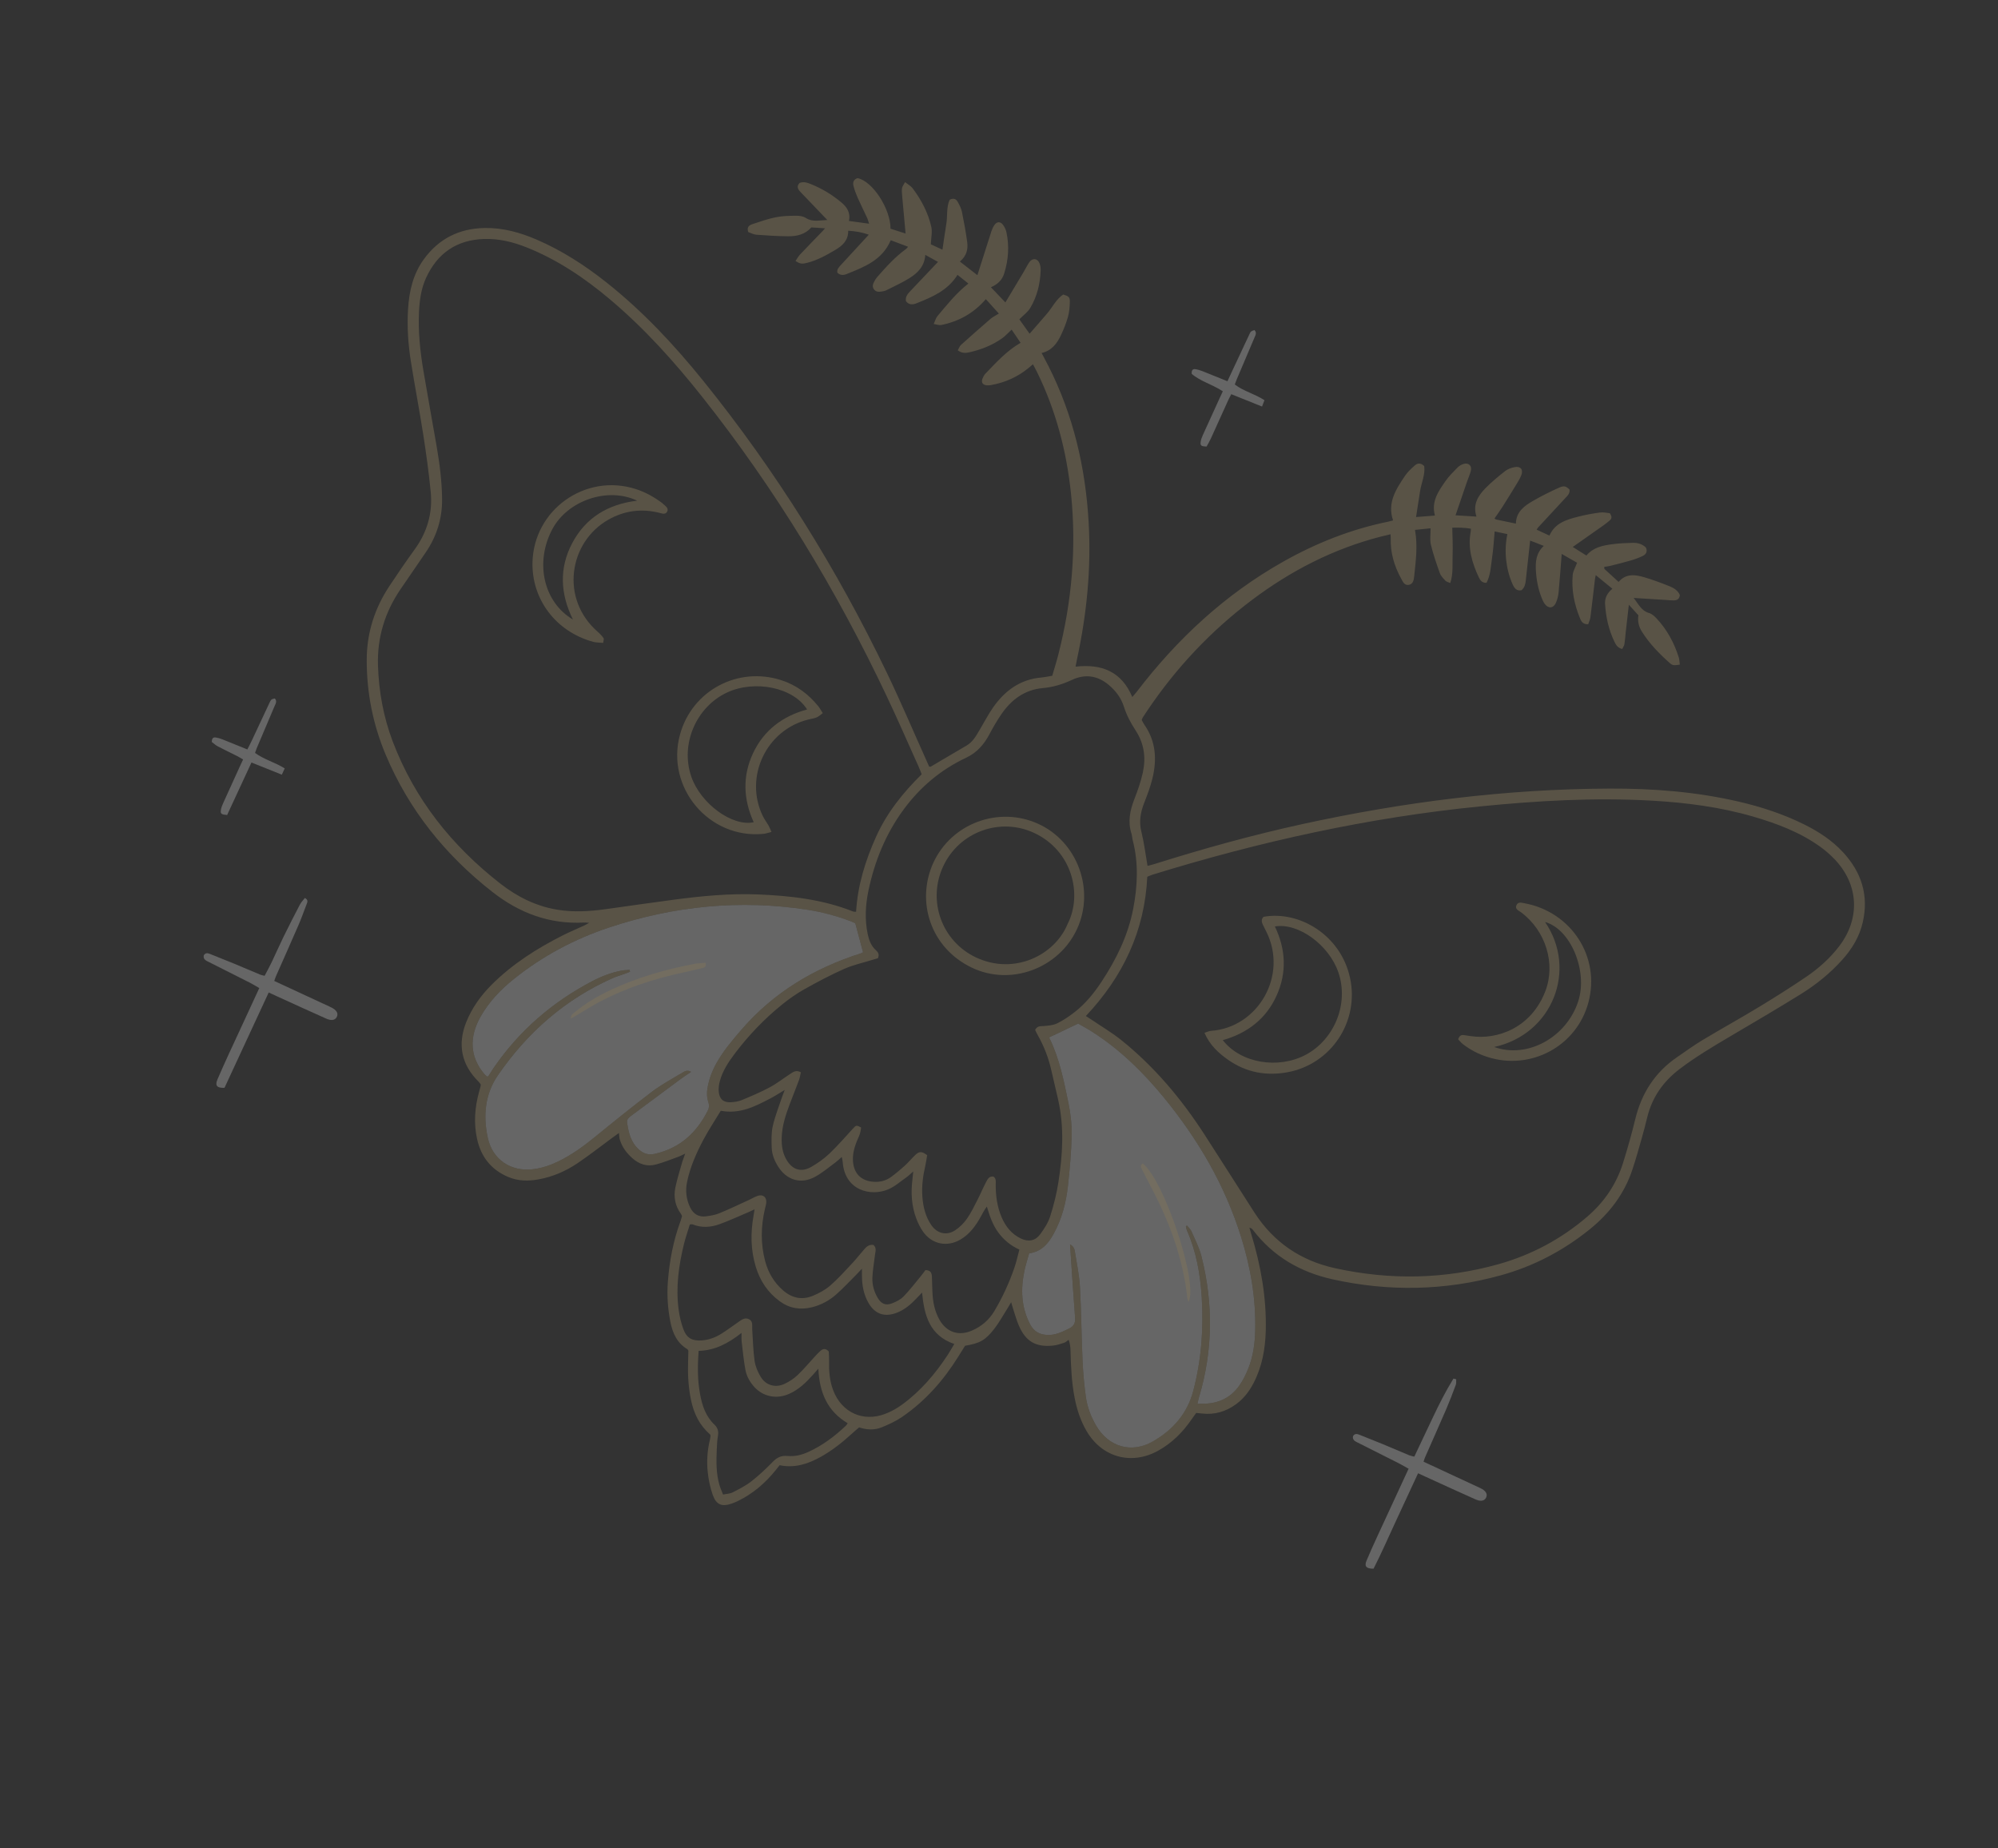 <svg width="80" height="74" viewBox="0 0 80 74" fill="none" xmlns="http://www.w3.org/2000/svg">
<rect x="0" y="0" width="80" height="74" fill="#333333" stroke="none"/>
<g opacity="0.5">
<path d="M58.306 55.219C58.301 55.294 58.315 55.374 58.29 55.441C58.169 55.767 58.045 56.093 57.908 56.413C57.628 57.061 57.339 57.704 57.056 58.35C57.036 58.395 57.024 58.444 57 58.52C57.098 58.565 57.188 58.607 57.279 58.649C57.942 58.957 58.606 59.264 59.269 59.574C59.495 59.68 59.572 59.813 59.503 59.956C59.438 60.088 59.295 60.123 59.074 60.025C58.405 59.728 57.741 59.421 57.076 59.118C56.984 59.076 56.893 59.033 56.78 58.981C56.477 59.634 56.184 60.272 55.886 60.908C55.589 61.545 55.31 62.191 54.997 62.802C54.702 62.802 54.623 62.706 54.715 62.483C54.852 62.154 55.001 61.829 55.15 61.504C55.519 60.7 55.892 59.898 56.264 59.095C56.306 59.004 56.348 58.913 56.401 58.8C56.254 58.718 56.132 58.645 56.006 58.581C55.46 58.304 54.913 58.031 54.366 57.755C54.26 57.701 54.143 57.652 54.176 57.495C54.238 57.39 54.328 57.399 54.421 57.436C54.729 57.558 55.037 57.68 55.343 57.806C55.704 57.956 56.063 58.111 56.424 58.261C56.477 58.283 56.535 58.292 56.629 58.316C56.881 57.783 57.13 57.254 57.381 56.727C57.631 56.202 57.891 55.683 58.197 55.191C58.232 55.2 58.269 55.21 58.306 55.219Z" fill="white" fill-opacity="0.5"/>
<path d="M10.98 39.272C11.095 39.325 11.187 39.367 11.278 39.41C11.911 39.703 12.543 39.996 13.176 40.29C13.207 40.304 13.237 40.319 13.268 40.334C13.476 40.439 13.551 40.564 13.49 40.702C13.429 40.838 13.283 40.878 13.065 40.781C12.412 40.492 11.763 40.192 11.113 39.897C11.005 39.848 10.898 39.797 10.759 39.733C10.163 41.019 9.572 42.293 8.989 43.55C8.683 43.563 8.603 43.46 8.705 43.22C8.845 42.891 8.992 42.566 9.141 42.241C9.507 41.445 9.876 40.651 10.244 39.856C10.286 39.764 10.329 39.673 10.382 39.557C10.249 39.48 10.137 39.409 10.019 39.349C9.466 39.068 8.911 38.791 8.357 38.511C8.251 38.458 8.132 38.412 8.158 38.252C8.213 38.148 8.302 38.148 8.396 38.186C8.712 38.312 9.028 38.437 9.341 38.566C9.703 38.716 10.062 38.871 10.423 39.021C10.468 39.04 10.52 39.047 10.595 39.066C10.69 38.886 10.788 38.71 10.875 38.528C11.036 38.19 11.186 37.847 11.35 37.511C11.563 37.077 11.783 36.644 12.008 36.215C12.059 36.117 12.142 36.035 12.207 35.95C12.349 36.027 12.311 36.109 12.281 36.188C12.171 36.474 12.069 36.763 11.948 37.043C11.655 37.722 11.351 38.397 11.053 39.074C11.029 39.127 11.012 39.183 10.98 39.272Z" fill="white" fill-opacity="0.5"/>
<path d="M48.962 15.665C48.537 15.386 48.062 15.267 47.716 14.966C47.704 14.823 47.758 14.765 47.863 14.78C47.962 14.795 48.061 14.826 48.155 14.863C48.478 14.99 48.798 15.122 49.147 15.263C49.213 15.12 49.269 14.999 49.326 14.877C49.56 14.376 49.794 13.876 50.03 13.375C50.085 13.258 50.089 13.26 50.229 13.214C50.337 13.325 50.262 13.434 50.219 13.538C49.985 14.095 49.747 14.65 49.511 15.206C49.489 15.259 49.47 15.316 49.441 15.393C49.794 15.666 50.239 15.766 50.629 16.022C50.599 16.1 50.572 16.171 50.532 16.275C50.111 16.107 49.72 15.95 49.3 15.781C49.259 15.862 49.215 15.94 49.178 16.021C48.946 16.532 48.717 17.045 48.483 17.556C48.431 17.67 48.366 17.778 48.311 17.878C48.093 17.868 48.055 17.841 48.074 17.692C48.086 17.601 48.12 17.511 48.158 17.426C48.381 16.929 48.608 16.434 48.835 15.939C48.874 15.855 48.913 15.771 48.962 15.665Z" fill="white" fill-opacity="0.5"/>
<path d="M9.094 32.629C8.858 32.607 8.822 32.58 8.844 32.429C8.858 32.339 8.893 32.249 8.931 32.164C9.154 31.668 9.382 31.173 9.607 30.677C9.646 30.593 9.685 30.509 9.734 30.405C9.643 30.353 9.573 30.308 9.5 30.271C9.242 30.14 8.98 30.017 8.725 29.882C8.631 29.832 8.55 29.757 8.482 29.707C8.478 29.56 8.536 29.509 8.639 29.525C8.73 29.54 8.821 29.566 8.907 29.6C9.231 29.728 9.553 29.861 9.904 30.004C9.966 29.882 10.024 29.773 10.076 29.662C10.315 29.153 10.552 28.644 10.791 28.136C10.857 27.997 10.86 27.998 11.002 27.962C11.111 28.076 11.028 28.186 10.985 28.289C10.752 28.846 10.514 29.401 10.278 29.957C10.255 30.011 10.239 30.067 10.212 30.144C10.572 30.407 11.01 30.518 11.4 30.763C11.36 30.849 11.329 30.918 11.284 31.014C10.876 30.85 10.485 30.693 10.069 30.526C9.742 31.23 9.419 31.928 9.094 32.629Z" fill="white" fill-opacity="0.5"/>
<path d="M41.207 50.177C41.141 50.417 41.067 50.644 41.019 50.875C40.864 51.609 40.888 52.325 41.242 53.011C41.387 53.292 41.602 53.422 41.909 53.443C42.242 53.467 42.52 53.326 42.805 53.188C42.987 53.099 43.063 52.972 43.047 52.762C42.979 51.88 42.923 50.998 42.864 50.116C42.858 50.029 42.853 49.942 42.846 49.822C43.014 49.908 43.027 50.035 43.045 50.144C43.12 50.605 43.216 51.066 43.242 51.531C43.296 52.506 43.301 53.485 43.345 54.461C43.366 54.944 43.41 55.428 43.475 55.907C43.53 56.313 43.673 56.699 43.879 57.056C44.38 57.931 45.304 58.204 46.174 57.7C46.966 57.241 47.538 56.595 47.779 55.679C48.104 54.44 48.197 53.183 48.115 51.91C48.056 50.997 47.898 50.103 47.524 49.259C47.502 49.208 47.495 49.149 47.482 49.095C47.497 49.085 47.513 49.075 47.528 49.066C47.587 49.14 47.665 49.205 47.702 49.289C47.845 49.615 48.015 49.938 48.102 50.279C48.586 52.183 48.57 54.083 47.999 55.971C47.978 56.039 47.967 56.111 47.948 56.193C48.655 56.24 49.224 56.035 49.623 55.469C49.769 55.264 49.883 55.03 49.978 54.795C50.178 54.301 50.247 53.776 50.259 53.247C50.287 51.967 50.07 50.721 49.688 49.504C49.043 47.445 47.974 45.619 46.615 43.956C45.782 42.937 44.849 42.022 43.733 41.308C43.535 41.181 43.326 41.071 43.167 40.979C42.75 41.178 42.386 41.352 42.016 41.528C42.015 41.525 42.011 41.544 42.018 41.558C42.421 42.377 42.596 43.265 42.778 44.147C42.865 44.569 42.918 45.008 42.91 45.438C42.896 46.117 42.835 46.796 42.761 47.471C42.688 48.143 42.518 48.795 42.19 49.392C41.979 49.773 41.718 50.106 41.207 50.177Z" fill="white" fill-opacity="0.5"/>
<path d="M25.211 38.828C25.216 38.854 25.221 38.879 25.226 38.905C25.149 38.934 25.073 38.965 24.996 38.992C24.836 39.05 24.671 39.096 24.516 39.166C22.617 40.014 21.117 41.337 19.943 43.038C19.413 43.806 19.34 44.673 19.533 45.559C19.722 46.426 20.456 46.915 21.338 46.81C21.697 46.767 22.035 46.652 22.358 46.494C22.881 46.239 23.349 45.903 23.799 45.536C24.564 44.913 25.331 44.293 26.117 43.698C26.495 43.413 26.918 43.186 27.326 42.942C27.411 42.891 27.512 42.82 27.672 42.911C27.51 43.022 27.371 43.111 27.239 43.209C26.583 43.694 25.928 44.182 25.273 44.669C25.184 44.736 25.091 44.807 25.109 44.937C25.165 45.347 25.26 45.74 25.592 46.03C25.772 46.187 25.969 46.248 26.205 46.197C27.221 45.974 27.903 45.345 28.352 44.436C28.393 44.356 28.398 44.232 28.369 44.147C28.295 43.937 28.296 43.729 28.335 43.518C28.399 43.172 28.525 42.849 28.698 42.542C28.968 42.065 29.32 41.65 29.675 41.238C30.973 39.729 32.61 38.754 34.491 38.159C34.527 38.147 34.559 38.121 34.556 38.122C34.449 37.721 34.349 37.347 34.247 36.966C34.192 36.94 34.132 36.908 34.069 36.884C33.511 36.672 32.936 36.516 32.346 36.424C29.636 36.003 26.984 36.269 24.39 37.131C22.998 37.594 21.718 38.276 20.571 39.197C20.043 39.621 19.581 40.103 19.244 40.698C18.772 41.531 18.819 42.32 19.392 42.998C19.428 43.04 19.475 43.072 19.514 43.106C19.543 43.084 19.56 43.076 19.568 43.063C19.638 42.956 19.703 42.846 19.775 42.74C20.799 41.254 22.125 40.11 23.722 39.276C24.093 39.083 24.482 38.933 24.896 38.856C24.999 38.838 25.106 38.837 25.211 38.828Z" fill="white" fill-opacity="0.5"/>
<path d="M27.434 46.185C27.304 46.245 27.231 46.286 27.153 46.314C26.858 46.42 26.566 46.539 26.263 46.62C25.909 46.715 25.592 46.611 25.319 46.367C25.085 46.158 24.903 45.917 24.815 45.613C24.797 45.548 24.797 45.478 24.782 45.359C24.641 45.462 24.568 45.514 24.496 45.566C24.044 45.898 23.602 46.245 23.137 46.56C22.654 46.887 22.123 47.118 21.544 47.219C21.143 47.29 20.746 47.283 20.364 47.125C19.674 46.839 19.261 46.32 19.102 45.597C18.962 44.96 19.011 44.329 19.184 43.704C19.202 43.638 19.221 43.573 19.238 43.507C19.245 43.482 19.246 43.457 19.251 43.419C19.226 43.386 19.201 43.342 19.166 43.307C18.478 42.63 18.31 41.824 18.666 40.927C18.897 40.348 19.253 39.855 19.692 39.417C20.521 38.591 21.495 37.972 22.533 37.448C22.814 37.307 23.105 37.185 23.391 37.053C23.442 37.03 23.489 37.001 23.592 36.945C23.484 36.938 23.436 36.931 23.389 36.933C22.004 37.009 20.793 36.552 19.718 35.71C17.834 34.236 16.371 32.424 15.441 30.21C14.932 28.997 14.679 27.724 14.684 26.404C14.688 25.323 15.006 24.343 15.601 23.449C15.925 22.96 16.256 22.475 16.601 22C17.104 21.308 17.33 20.538 17.246 19.693C17.171 18.923 17.065 18.156 16.946 17.391C16.794 16.416 16.607 15.447 16.452 14.472C16.342 13.782 16.296 13.085 16.338 12.386C16.381 11.661 16.539 10.97 16.977 10.37C17.577 9.55 18.393 9.146 19.404 9.128C20.133 9.115 20.82 9.306 21.481 9.59C22.496 10.027 23.417 10.621 24.281 11.306C25.736 12.459 26.995 13.806 28.157 15.245C31.073 18.857 33.51 22.773 35.519 26.954C36.071 28.104 36.57 29.28 37.094 30.444C37.132 30.529 37.169 30.614 37.203 30.692C37.236 30.693 37.256 30.7 37.267 30.693C37.744 30.413 38.218 30.128 38.696 29.852C38.963 29.698 39.094 29.44 39.242 29.192C39.416 28.9 39.572 28.595 39.767 28.318C40.237 27.648 40.851 27.197 41.696 27.124C41.831 27.112 41.964 27.082 42.132 27.054C42.213 26.773 42.303 26.491 42.376 26.206C42.915 24.095 43.106 21.954 42.885 19.783C42.709 18.067 42.276 16.42 41.51 14.868C41.466 14.779 41.417 14.691 41.36 14.583C41.291 14.642 41.24 14.684 41.19 14.726C40.747 15.092 40.239 15.317 39.675 15.417C39.625 15.426 39.573 15.43 39.522 15.427C39.346 15.414 39.277 15.312 39.341 15.151C39.369 15.081 39.408 15.01 39.459 14.957C39.885 14.517 40.292 14.057 40.864 13.724C40.746 13.55 40.63 13.379 40.506 13.196C40.364 13.326 40.252 13.455 40.116 13.55C39.721 13.827 39.278 13.999 38.809 14.105C38.66 14.139 38.508 14.146 38.349 14.024C38.396 13.944 38.421 13.86 38.477 13.81C38.868 13.457 39.264 13.108 39.663 12.764C39.752 12.688 39.862 12.637 39.994 12.553C39.821 12.361 39.654 12.177 39.473 11.975C38.989 12.539 38.39 12.868 37.69 13.011C37.608 13.028 37.514 12.99 37.386 12.97C37.446 12.84 37.472 12.729 37.538 12.652C37.917 12.206 38.277 11.741 38.775 11.352C38.626 11.233 38.488 11.123 38.339 11.004C37.945 11.631 37.331 11.887 36.715 12.135C36.56 12.198 36.4 12.224 36.274 12.055C36.245 11.896 36.331 11.779 36.43 11.674C36.797 11.284 37.166 10.898 37.558 10.485C37.405 10.4 37.241 10.31 37.049 10.204C37.016 10.668 36.739 10.933 36.408 11.139C36.114 11.322 35.795 11.465 35.484 11.622C35.432 11.648 35.371 11.658 35.312 11.669C35.191 11.691 35.072 11.694 34.99 11.577C34.916 11.471 34.952 11.366 35.008 11.266C35.041 11.207 35.075 11.146 35.119 11.096C35.479 10.687 35.842 10.282 36.287 9.961C36.306 9.947 36.319 9.924 36.36 9.878C36.118 9.787 35.892 9.702 35.665 9.617C35.325 10.418 34.602 10.688 33.892 10.974C33.771 11.022 33.64 11.027 33.527 10.915C33.503 10.775 33.598 10.686 33.684 10.593C34.046 10.2 34.409 9.807 34.787 9.396C34.522 9.299 34.255 9.255 33.962 9.237C33.968 9.625 33.732 9.835 33.444 10.006C33.085 10.219 32.72 10.422 32.31 10.524C32.103 10.575 32.03 10.562 31.853 10.449C31.912 10.363 31.961 10.267 32.031 10.193C32.328 9.877 32.632 9.568 32.933 9.256C32.956 9.232 32.977 9.206 33.036 9.14C32.829 9.126 32.661 9.115 32.486 9.104C32.236 9.386 31.905 9.462 31.558 9.459C31.134 9.455 30.71 9.429 30.287 9.397C30.167 9.388 30.052 9.321 29.959 9.289C29.888 9.075 30.014 9.012 30.133 8.972C30.439 8.87 30.746 8.762 31.061 8.699C31.326 8.645 31.602 8.639 31.873 8.637C32.005 8.635 32.158 8.656 32.264 8.725C32.53 8.899 32.799 8.818 33.126 8.808C32.797 8.464 32.504 8.158 32.211 7.852C32.141 7.778 32.065 7.708 32.002 7.629C31.926 7.532 31.912 7.429 32.016 7.325C32.183 7.257 32.346 7.32 32.501 7.384C32.928 7.56 33.321 7.797 33.676 8.094C33.903 8.283 34.064 8.502 33.991 8.846C34.257 8.883 34.511 8.917 34.798 8.956C34.768 8.862 34.755 8.798 34.729 8.741C34.6 8.463 34.463 8.189 34.338 7.909C34.273 7.762 34.218 7.609 34.176 7.453C34.136 7.307 34.174 7.182 34.337 7.132C34.931 7.247 35.66 8.356 35.656 9.156C35.849 9.218 36.046 9.281 36.26 9.35C36.212 8.83 36.167 8.348 36.125 7.866C36.115 7.756 36.102 7.644 36.116 7.536C36.126 7.465 36.182 7.4 36.239 7.291C36.363 7.389 36.471 7.446 36.538 7.534C36.889 8 37.161 8.513 37.289 9.083C37.336 9.288 37.281 9.515 37.27 9.781C37.382 9.833 37.545 9.909 37.736 9.997C37.786 9.66 37.832 9.318 37.889 8.979C37.946 8.643 37.886 8.285 38.027 7.995C38.206 7.91 38.293 7.985 38.348 8.084C38.417 8.21 38.488 8.343 38.516 8.482C38.598 8.881 38.67 9.283 38.726 9.686C38.766 9.976 38.703 10.246 38.433 10.471C38.677 10.661 38.905 10.838 39.135 11.017C39.327 10.414 39.51 9.834 39.697 9.255C39.726 9.167 39.766 9.08 39.819 9.005C39.917 8.868 40.053 8.861 40.156 8.996C40.221 9.081 40.273 9.188 40.296 9.292C40.418 9.852 40.377 10.408 40.206 10.953C40.126 11.21 39.947 11.383 39.676 11.5C39.874 11.707 40.052 11.894 40.256 12.108C40.507 11.69 40.746 11.292 40.984 10.893C41.063 10.762 41.128 10.622 41.215 10.496C41.34 10.316 41.547 10.341 41.624 10.546C41.657 10.631 41.671 10.729 41.668 10.82C41.65 11.356 41.526 11.868 41.251 12.329C41.152 12.495 40.978 12.617 40.814 12.784C40.933 12.951 41.072 13.146 41.225 13.36C41.471 13.077 41.701 12.818 41.925 12.554C42.143 12.298 42.288 11.978 42.572 11.79C42.795 11.862 42.84 11.895 42.836 12.086C42.831 12.289 42.814 12.497 42.76 12.69C42.688 12.942 42.589 13.19 42.476 13.427C42.32 13.755 42.107 14.039 41.706 14.132C41.803 14.318 41.892 14.482 41.976 14.647C42.974 16.615 43.463 18.713 43.589 20.906C43.696 22.759 43.514 24.589 43.121 26.4C43.101 26.49 43.086 26.58 43.065 26.689C44.101 26.573 44.901 26.873 45.337 27.904C45.407 27.821 45.468 27.757 45.521 27.688C47.136 25.578 49.047 23.802 51.371 22.491C52.699 21.741 54.102 21.185 55.601 20.881C55.659 20.869 55.715 20.852 55.779 20.835C55.537 20.125 55.899 19.58 56.262 19.042C56.364 18.89 56.508 18.762 56.645 18.637C56.758 18.535 56.89 18.523 57.026 18.661C57.072 19.002 56.912 19.326 56.859 19.665C56.807 19.999 56.756 20.333 56.699 20.7C56.958 20.679 57.197 20.661 57.455 20.641C57.3 20.074 57.597 19.666 57.877 19.261C58.016 19.061 58.195 18.886 58.367 18.711C58.429 18.647 58.52 18.599 58.606 18.572C58.803 18.512 58.946 18.652 58.892 18.852C58.853 19 58.789 19.14 58.739 19.285C58.587 19.725 58.438 20.166 58.279 20.63C58.57 20.648 58.829 20.664 59.118 20.682C58.96 20.198 59.182 19.848 59.48 19.543C59.723 19.296 59.993 19.074 60.266 18.859C60.368 18.779 60.508 18.729 60.638 18.703C60.882 18.653 61.002 18.796 60.912 19.027C60.857 19.168 60.772 19.298 60.693 19.429C60.521 19.712 60.347 19.994 60.169 20.274C60.066 20.436 59.953 20.592 59.84 20.757C59.86 20.77 59.878 20.792 59.9 20.797C60.156 20.852 60.413 20.905 60.696 20.963C60.707 20.484 61.038 20.251 61.387 20.05C61.724 19.855 62.075 19.68 62.431 19.521C62.631 19.433 62.702 19.468 62.842 19.596C62.867 19.75 62.767 19.842 62.672 19.943C62.307 20.333 61.944 20.727 61.582 21.12C61.561 21.144 61.548 21.174 61.528 21.206C61.697 21.284 61.856 21.357 62.039 21.442C62.264 20.934 62.729 20.803 63.193 20.684C63.48 20.61 63.774 20.557 64.069 20.518C64.205 20.5 64.348 20.537 64.457 20.547C64.55 20.679 64.54 20.763 64.455 20.834C64.371 20.905 64.285 20.975 64.195 21.038C63.8 21.318 63.403 21.595 62.973 21.897C63.16 22.015 63.334 22.125 63.52 22.242C63.793 21.91 64.172 21.84 64.552 21.788C64.829 21.751 65.111 21.738 65.39 21.732C65.58 21.729 65.76 21.782 65.901 21.92C65.975 22.081 65.909 22.193 65.771 22.259C65.626 22.328 65.474 22.386 65.319 22.431C65.042 22.512 64.761 22.582 64.481 22.653C64.4 22.673 64.316 22.68 64.234 22.693C64.236 22.721 64.238 22.749 64.239 22.776C64.424 22.945 64.609 23.115 64.809 23.297C65.104 22.95 65.476 23.004 65.843 23.112C66.184 23.213 66.519 23.338 66.85 23.471C67.022 23.54 67.183 23.642 67.26 23.819C67.249 23.982 67.151 24.034 67.017 24.036C66.924 24.037 66.831 24.027 66.737 24.021C66.315 23.994 65.892 23.968 65.41 23.938C65.614 24.195 65.72 24.454 66.025 24.541C66.139 24.573 66.246 24.67 66.331 24.761C66.75 25.21 67.036 25.738 67.219 26.323C67.243 26.401 67.243 26.487 67.26 26.608C67.161 26.618 67.084 26.638 67.011 26.628C66.957 26.621 66.9 26.582 66.857 26.544C66.436 26.17 66.045 25.768 65.743 25.29C65.616 25.09 65.564 24.868 65.602 24.632C65.481 24.499 65.368 24.374 65.219 24.211C65.173 24.616 65.132 24.975 65.091 25.334C65.075 25.485 65.066 25.639 65.041 25.79C65.029 25.855 64.985 25.916 64.955 25.981C64.774 25.94 64.704 25.819 64.646 25.699C64.412 25.218 64.299 24.705 64.267 24.174C64.253 23.94 64.351 23.745 64.56 23.57C64.338 23.388 64.132 23.219 63.894 23.024C63.877 23.106 63.866 23.15 63.861 23.194C63.801 23.7 63.745 24.207 63.68 24.713C63.668 24.808 63.621 24.9 63.592 24.99C63.41 25.001 63.328 24.905 63.277 24.785C63.039 24.22 62.916 23.631 62.971 23.017C62.985 22.864 63.076 22.717 63.147 22.529C62.953 22.418 62.737 22.295 62.53 22.176C62.488 22.705 62.454 23.211 62.406 23.716C62.392 23.858 62.355 24.003 62.298 24.133C62.198 24.361 61.989 24.374 61.846 24.169C61.798 24.1 61.763 24.021 61.731 23.942C61.59 23.591 61.52 23.225 61.498 22.849C61.477 22.492 61.5 22.148 61.814 21.854C61.607 21.774 61.433 21.706 61.267 21.641C61.207 22.197 61.149 22.719 61.092 23.241C61.076 23.388 61.044 23.526 60.921 23.629C60.717 23.671 60.632 23.541 60.562 23.384C60.296 22.791 60.214 22.041 60.356 21.383C60.187 21.347 60.018 21.311 59.846 21.275C59.812 21.64 59.795 21.984 59.743 22.324C59.692 22.663 59.687 23.017 59.52 23.333C59.342 23.34 59.266 23.229 59.214 23.118C58.941 22.54 58.765 21.942 58.886 21.292C58.892 21.259 58.891 21.226 58.896 21.167C58.643 21.119 58.392 21.122 58.149 21.126C58.156 21.497 58.176 21.859 58.162 22.219C58.148 22.578 58.196 22.946 58.069 23.342C57.983 23.303 57.914 23.29 57.875 23.249C57.79 23.156 57.693 23.059 57.652 22.945C57.517 22.57 57.385 22.191 57.293 21.805C57.245 21.605 57.282 21.385 57.28 21.15C57.075 21.171 56.869 21.192 56.656 21.214C56.771 21.852 56.688 22.452 56.626 23.052C56.611 23.201 56.591 23.382 56.407 23.415C56.231 23.446 56.165 23.279 56.098 23.156C55.824 22.655 55.666 22.122 55.686 21.544C55.687 21.503 55.682 21.463 55.678 21.389C55.523 21.426 55.385 21.457 55.248 21.493C53.377 21.979 51.691 22.848 50.151 24.003C48.49 25.248 47.087 26.739 45.929 28.462C45.872 28.547 45.814 28.631 45.76 28.717C45.742 28.745 45.733 28.779 45.714 28.825C45.747 28.884 45.779 28.954 45.821 29.015C46.284 29.679 46.327 30.41 46.143 31.166C46.062 31.495 45.942 31.817 45.817 32.133C45.666 32.514 45.598 32.888 45.701 33.301C45.81 33.736 45.864 34.186 45.947 34.666C46.039 34.641 46.134 34.62 46.226 34.591C48.175 33.977 50.143 33.431 52.14 32.994C56.201 32.107 60.305 31.585 64.466 31.571C66.198 31.565 67.917 31.699 69.61 32.091C70.516 32.3 71.397 32.589 72.233 33.003C72.816 33.291 73.357 33.644 73.801 34.126C74.538 34.926 74.831 35.852 74.584 36.927C74.451 37.506 74.151 37.995 73.758 38.432C73.276 38.967 72.719 39.417 72.111 39.795C71.164 40.383 70.201 40.945 69.241 41.512C68.56 41.914 67.881 42.318 67.249 42.8C66.595 43.298 66.151 43.929 65.955 44.731C65.885 45.021 65.81 45.309 65.728 45.595C65.612 46.004 65.497 46.414 65.363 46.817C65.041 47.791 64.446 48.575 63.653 49.215C62.592 50.071 61.405 50.694 60.094 51.056C57.863 51.674 55.61 51.717 53.35 51.215C52.06 50.928 50.977 50.301 50.166 49.237C50.137 49.199 50.101 49.166 50.026 49.147C50.05 49.232 50.074 49.316 50.099 49.401C50.482 50.663 50.714 51.948 50.681 53.272C50.662 54.002 50.535 54.71 50.194 55.367C50.02 55.704 49.793 55.999 49.483 56.223C49.081 56.514 48.634 56.646 48.136 56.59C48.061 56.581 47.986 56.575 47.895 56.566C47.835 56.65 47.775 56.73 47.718 56.813C47.363 57.334 46.927 57.77 46.373 58.078C45.306 58.67 44.127 58.349 43.509 57.295C43.269 56.886 43.123 56.444 43.032 55.981C42.906 55.343 42.88 54.697 42.862 54.051C42.859 53.934 42.85 53.819 42.791 53.637C42.728 53.679 42.669 53.738 42.599 53.76C42.455 53.808 42.306 53.856 42.156 53.871C41.474 53.938 41.073 53.705 40.799 53.079C40.704 52.862 40.642 52.63 40.567 52.404C40.543 52.334 40.525 52.261 40.487 52.133C40.411 52.261 40.363 52.345 40.311 52.427C40.147 52.685 39.999 52.956 39.812 53.197C39.45 53.662 39.234 53.776 38.641 53.877C38.555 54.014 38.461 54.164 38.368 54.314C37.776 55.264 37.048 56.089 36.122 56.724C35.873 56.895 35.59 57.025 35.308 57.141C35.018 57.26 34.709 57.248 34.398 57.144C34.29 57.239 34.186 57.325 34.087 57.416C33.716 57.756 33.322 58.065 32.882 58.314C32.365 58.605 31.825 58.785 31.217 58.659C31.157 58.734 31.105 58.8 31.052 58.865C30.634 59.381 30.14 59.804 29.539 60.095C29.463 60.132 29.384 60.164 29.304 60.193C28.907 60.332 28.683 60.251 28.539 59.85C28.435 59.558 28.37 59.243 28.338 58.934C28.291 58.493 28.323 58.05 28.43 57.616C28.441 57.566 28.445 57.516 28.452 57.475C28.44 57.45 28.437 57.43 28.425 57.42C28.002 57.052 27.777 56.579 27.666 56.037C27.565 55.541 27.534 55.043 27.551 54.539C27.557 54.379 27.559 54.217 27.563 54.075C27.542 54.042 27.536 54.022 27.523 54.014C27.108 53.768 26.933 53.374 26.843 52.924C26.738 52.395 26.702 51.862 26.741 51.325C26.803 50.489 26.958 49.672 27.249 48.884C27.272 48.821 27.288 48.755 27.309 48.689C27.293 48.655 27.283 48.621 27.264 48.595C27.034 48.28 26.966 47.923 27.04 47.551C27.11 47.203 27.222 46.862 27.318 46.518C27.349 46.422 27.385 46.33 27.434 46.185ZM43.478 40.676C43.556 40.727 43.605 40.757 43.654 40.79C44.076 41.077 44.519 41.336 44.915 41.655C46.224 42.711 47.294 43.983 48.207 45.389C48.887 46.438 49.552 47.498 50.23 48.548C50.998 49.737 52.083 50.472 53.463 50.774C55.657 51.254 57.841 51.218 60.004 50.61C61.322 50.239 62.511 49.605 63.555 48.708C64.237 48.122 64.724 47.405 64.99 46.547C65.17 45.971 65.335 45.389 65.477 44.803C65.728 43.766 66.265 42.93 67.149 42.324C67.486 42.093 67.816 41.852 68.165 41.642C68.917 41.19 69.684 40.766 70.434 40.312C71.073 39.924 71.707 39.524 72.326 39.104C72.826 38.763 73.278 38.36 73.647 37.874C74.502 36.747 74.421 35.387 73.433 34.373C73.268 34.204 73.085 34.046 72.894 33.907C72.082 33.321 71.159 32.973 70.208 32.695C68.878 32.307 67.512 32.131 66.133 32.053C63.834 31.923 61.542 32.057 59.254 32.285C54.791 32.728 50.436 33.694 46.156 35.014C46.085 35.036 46.017 35.068 45.937 35.1C45.834 37.269 44.966 39.096 43.478 40.676ZM36.904 30.998C36.864 30.897 36.831 30.801 36.789 30.709C36.366 29.77 35.956 28.826 35.515 27.895C33.494 23.617 31.055 19.594 28.113 15.883C26.996 14.474 25.797 13.141 24.418 11.98C23.41 11.131 22.327 10.401 21.097 9.908C20.547 9.688 19.979 9.548 19.382 9.567C18.288 9.603 17.517 10.132 17.061 11.121C16.862 11.553 16.799 12.018 16.776 12.487C16.74 13.273 16.82 14.052 16.95 14.825C17.122 15.849 17.311 16.869 17.487 17.892C17.606 18.58 17.692 19.272 17.701 19.972C17.71 20.756 17.487 21.465 17.05 22.11C16.712 22.611 16.365 23.105 16.026 23.605C15.407 24.52 15.1 25.526 15.134 26.637C15.167 27.685 15.353 28.704 15.723 29.681C16.601 31.994 18.087 33.855 20.024 35.368C20.703 35.899 21.459 36.281 22.321 36.421C22.966 36.526 23.61 36.487 24.253 36.398C25.163 36.271 26.072 36.14 26.983 36.019C28.104 35.87 29.228 35.763 30.363 35.809C31.662 35.863 32.941 36.007 34.162 36.493C34.19 36.504 34.225 36.499 34.278 36.502C34.341 35.442 34.648 34.459 35.075 33.506C35.507 32.543 36.151 31.739 36.904 30.998ZM41.447 41.232C41.539 41.06 41.661 41.089 41.78 41.078C41.963 41.061 42.161 41.051 42.321 40.973C42.571 40.852 42.807 40.692 43.027 40.521C43.461 40.183 43.805 39.76 44.106 39.303C44.695 38.408 45.164 37.461 45.371 36.397C45.55 35.475 45.592 34.557 45.355 33.639C45.331 33.548 45.329 33.452 45.301 33.363C45.152 32.89 45.245 32.444 45.419 31.995C45.554 31.647 45.681 31.291 45.76 30.927C45.888 30.334 45.815 29.768 45.469 29.241C45.279 28.952 45.111 28.635 45.007 28.307C44.891 27.937 44.673 27.656 44.394 27.42C43.952 27.047 43.45 26.971 42.919 27.22C42.552 27.391 42.171 27.51 41.77 27.545C41.021 27.611 40.489 28.012 40.084 28.609C39.912 28.861 39.758 29.128 39.615 29.398C39.397 29.808 39.112 30.134 38.681 30.337C37.667 30.813 36.835 31.516 36.174 32.418C35.462 33.388 35.021 34.477 34.774 35.649C34.652 36.228 34.62 36.811 34.743 37.397C34.796 37.645 34.88 37.87 35.073 38.044C35.16 38.123 35.218 38.211 35.151 38.363C35.09 38.381 35.011 38.402 34.932 38.427C34.552 38.545 34.156 38.63 33.794 38.792C33.251 39.033 32.723 39.314 32.204 39.605C31.894 39.779 31.598 39.986 31.322 40.21C30.604 40.789 29.969 41.452 29.414 42.189C29.163 42.523 28.932 42.873 28.822 43.283C28.786 43.419 28.765 43.569 28.779 43.709C28.806 44.01 28.977 44.149 29.277 44.127C29.42 44.117 29.57 44.096 29.701 44.042C30.077 43.885 30.454 43.727 30.813 43.535C31.097 43.384 31.353 43.181 31.624 43.005C31.749 42.924 31.872 42.819 32.066 42.929C32.042 43.032 32.029 43.14 31.992 43.239C31.871 43.566 31.738 43.889 31.616 44.215C31.455 44.647 31.311 45.083 31.299 45.55C31.291 45.852 31.328 46.145 31.481 46.413C31.72 46.833 32.073 46.952 32.489 46.713C32.745 46.566 32.993 46.39 33.207 46.187C33.538 45.871 33.84 45.525 34.149 45.186C34.276 45.047 34.292 45.036 34.48 45.14C34.464 45.221 34.456 45.313 34.428 45.398C34.394 45.502 34.341 45.601 34.301 45.704C34.2 45.959 34.133 46.223 34.154 46.5C34.191 46.988 34.486 47.278 34.972 47.312C35.228 47.331 35.467 47.273 35.673 47.124C35.865 46.985 36.048 46.831 36.224 46.672C36.375 46.534 36.505 46.376 36.653 46.235C36.81 46.086 36.911 46.089 37.123 46.247C37.102 46.372 37.084 46.513 37.053 46.651C36.957 47.067 36.898 47.488 36.932 47.916C36.963 48.319 37.056 48.707 37.29 49.047C37.526 49.389 37.904 49.48 38.249 49.251C38.429 49.132 38.593 48.968 38.717 48.791C38.882 48.556 39.006 48.292 39.139 48.035C39.26 47.801 39.36 47.556 39.483 47.323C39.544 47.208 39.609 47.072 39.785 47.108C39.893 47.194 39.869 47.31 39.868 47.418C39.865 47.873 39.927 48.319 40.108 48.74C40.267 49.108 40.51 49.412 40.883 49.587C41.186 49.728 41.458 49.677 41.653 49.41C41.812 49.193 41.966 48.955 42.047 48.703C42.189 48.26 42.305 47.802 42.377 47.342C42.55 46.237 42.618 45.126 42.367 44.019C42.277 43.621 42.182 43.224 42.09 42.826C41.979 42.342 41.801 41.883 41.557 41.45C41.514 41.378 41.482 41.301 41.447 41.232ZM41.207 50.177C41.141 50.417 41.067 50.643 41.019 50.875C40.864 51.609 40.888 52.325 41.242 53.011C41.387 53.292 41.602 53.422 41.909 53.443C42.242 53.467 42.52 53.326 42.805 53.187C42.987 53.099 43.063 52.972 43.047 52.762C42.979 51.88 42.923 50.998 42.864 50.116C42.858 50.029 42.853 49.942 42.846 49.822C43.014 49.908 43.027 50.035 43.045 50.143C43.12 50.604 43.216 51.066 43.242 51.531C43.296 52.506 43.301 53.485 43.345 54.461C43.366 54.944 43.41 55.428 43.475 55.907C43.53 56.313 43.673 56.699 43.879 57.056C44.38 57.931 45.303 58.204 46.174 57.699C46.966 57.241 47.538 56.594 47.778 55.679C48.104 54.44 48.197 53.182 48.115 51.91C48.056 50.997 47.898 50.103 47.524 49.258C47.502 49.208 47.495 49.149 47.482 49.095C47.497 49.085 47.513 49.075 47.528 49.066C47.587 49.14 47.665 49.205 47.702 49.289C47.845 49.615 48.015 49.937 48.102 50.279C48.586 52.183 48.57 54.083 47.999 55.97C47.978 56.039 47.967 56.111 47.948 56.193C48.655 56.24 49.224 56.035 49.623 55.469C49.769 55.264 49.883 55.03 49.978 54.795C50.178 54.301 50.247 53.776 50.259 53.247C50.287 51.966 50.07 50.721 49.688 49.504C49.043 47.445 47.974 45.619 46.615 43.956C45.782 42.937 44.849 42.022 43.733 41.308C43.535 41.181 43.326 41.071 43.167 40.979C42.75 41.178 42.386 41.352 42.015 41.528C42.015 41.525 42.011 41.544 42.018 41.558C42.421 42.377 42.596 43.265 42.778 44.147C42.865 44.569 42.918 45.008 42.91 45.438C42.896 46.117 42.835 46.795 42.761 47.471C42.688 48.142 42.518 48.795 42.19 49.392C41.979 49.773 41.718 50.106 41.207 50.177ZM25.211 38.828C25.216 38.854 25.221 38.879 25.226 38.905C25.149 38.934 25.073 38.965 24.996 38.992C24.836 39.05 24.671 39.096 24.516 39.166C22.617 40.014 21.117 41.337 19.943 43.038C19.413 43.806 19.34 44.673 19.533 45.559C19.722 46.426 20.456 46.916 21.338 46.81C21.697 46.767 22.035 46.652 22.358 46.494C22.881 46.239 23.349 45.903 23.799 45.536C24.564 44.913 25.331 44.293 26.117 43.699C26.495 43.413 26.918 43.186 27.326 42.942C27.411 42.891 27.512 42.82 27.672 42.911C27.51 43.022 27.371 43.112 27.239 43.209C26.583 43.694 25.928 44.182 25.273 44.67C25.184 44.736 25.091 44.807 25.109 44.937C25.165 45.347 25.26 45.74 25.592 46.03C25.771 46.187 25.969 46.248 26.205 46.197C27.221 45.974 27.903 45.345 28.352 44.436C28.393 44.356 28.398 44.232 28.368 44.147C28.295 43.937 28.296 43.729 28.335 43.518C28.399 43.172 28.525 42.849 28.698 42.542C28.968 42.065 29.32 41.65 29.675 41.238C30.973 39.729 32.61 38.754 34.491 38.159C34.527 38.147 34.559 38.121 34.556 38.122C34.449 37.721 34.349 37.347 34.247 36.966C34.192 36.94 34.132 36.908 34.069 36.884C33.511 36.672 32.936 36.516 32.345 36.424C29.636 36.003 26.984 36.269 24.39 37.131C22.998 37.594 21.718 38.276 20.57 39.197C20.043 39.621 19.58 40.103 19.243 40.698C18.772 41.531 18.819 42.32 19.392 42.998C19.428 43.04 19.475 43.072 19.514 43.106C19.543 43.084 19.56 43.076 19.568 43.063C19.638 42.956 19.703 42.846 19.775 42.741C20.799 41.254 22.125 40.11 23.722 39.276C24.093 39.083 24.482 38.933 24.896 38.856C24.999 38.838 25.106 38.837 25.211 38.828ZM37.054 50.849C37.258 50.849 37.306 50.96 37.313 51.1C37.323 51.312 37.325 51.525 37.334 51.737C37.352 52.124 37.423 52.498 37.618 52.839C37.903 53.335 38.378 53.498 38.905 53.274C39.292 53.11 39.601 52.848 39.816 52.485C40.143 51.934 40.41 51.355 40.618 50.75C40.697 50.519 40.748 50.279 40.816 50.027C40.456 49.863 40.181 49.629 39.962 49.329C39.74 49.023 39.624 48.671 39.514 48.303C39.415 48.433 39.348 48.566 39.276 48.697C39.073 49.067 38.832 49.404 38.459 49.623C37.919 49.941 37.307 49.813 36.952 49.299C36.847 49.146 36.762 48.975 36.695 48.802C36.497 48.29 36.468 47.759 36.534 47.218C36.545 47.131 36.552 47.042 36.567 46.898C36.447 47.002 36.378 47.074 36.297 47.13C36.054 47.299 35.826 47.507 35.557 47.618C34.861 47.91 33.815 47.661 33.741 46.505C33.738 46.45 33.72 46.398 33.704 46.318C33.605 46.405 33.533 46.478 33.452 46.537C33.178 46.737 32.917 46.963 32.619 47.121C32.06 47.418 31.5 47.243 31.16 46.709C31.011 46.475 30.908 46.219 30.899 45.943C30.89 45.656 30.88 45.359 30.942 45.082C31.032 44.686 31.186 44.305 31.314 43.918C31.34 43.842 31.371 43.767 31.421 43.635C31.195 43.77 31.026 43.881 30.848 43.974C30.235 44.293 29.621 44.614 28.86 44.468C28.629 44.851 28.379 45.225 28.168 45.621C27.881 46.163 27.631 46.723 27.508 47.33C27.438 47.675 27.478 48.007 27.627 48.326C27.758 48.607 27.978 48.737 28.284 48.694C28.46 48.669 28.642 48.639 28.804 48.572C29.204 48.407 29.596 48.219 29.99 48.039C30.106 47.986 30.216 47.917 30.336 47.876C30.554 47.801 30.707 47.932 30.68 48.164C30.672 48.239 30.647 48.313 30.63 48.388C30.465 49.087 30.451 49.787 30.635 50.484C30.757 50.948 30.992 51.346 31.357 51.663C31.711 51.97 32.114 52.056 32.545 51.878C32.793 51.776 33.042 51.642 33.243 51.467C33.563 51.189 33.846 50.87 34.137 50.56C34.305 50.38 34.454 50.183 34.618 49.999C34.709 49.895 34.818 49.815 34.975 49.842C35.109 49.962 35.049 50.109 35.033 50.247C34.999 50.551 34.94 50.853 34.93 51.157C34.92 51.439 34.997 51.714 35.144 51.962C35.287 52.203 35.465 52.279 35.726 52.176C35.889 52.112 36.06 52.026 36.18 51.903C36.433 51.642 36.654 51.351 36.887 51.07C36.95 50.994 37.006 50.912 37.054 50.849ZM30.212 48.416C30.106 48.465 30.032 48.501 29.957 48.533C29.574 48.695 29.195 48.871 28.804 49.012C28.453 49.138 28.088 49.161 27.729 49.017C27.709 49.008 27.68 49.017 27.622 49.02C27.546 49.27 27.454 49.526 27.39 49.787C27.174 50.66 27.052 51.543 27.174 52.441C27.21 52.709 27.273 52.979 27.369 53.23C27.501 53.575 27.723 53.689 28.093 53.664C28.371 53.645 28.629 53.552 28.862 53.409C29.101 53.263 29.324 53.091 29.556 52.933C29.689 52.841 29.823 52.726 29.997 52.818C30.157 52.903 30.108 53.068 30.118 53.208C30.147 53.632 30.154 54.058 30.213 54.477C30.244 54.698 30.339 54.922 30.454 55.114C30.661 55.462 31.041 55.574 31.409 55.404C31.598 55.317 31.783 55.196 31.935 55.052C32.181 54.82 32.398 54.555 32.629 54.306C32.703 54.225 32.779 54.143 32.862 54.072C32.956 53.991 33.059 53.973 33.184 54.105C33.188 54.208 33.2 54.342 33.197 54.476C33.187 54.878 33.214 55.275 33.359 55.656C33.699 56.55 34.557 56.945 35.451 56.601C35.686 56.511 35.914 56.383 36.118 56.234C36.856 55.697 37.44 55.012 37.94 54.254C38.031 54.116 38.111 53.97 38.21 53.806C37.218 53.463 37.007 52.663 36.92 51.747C36.829 51.842 36.766 51.905 36.705 51.971C36.47 52.221 36.213 52.443 35.886 52.563C35.408 52.739 35.031 52.604 34.777 52.166C34.584 51.833 34.516 51.467 34.513 51.087C34.513 51.006 34.511 50.925 34.511 50.791C34.418 50.89 34.365 50.952 34.307 51.009C34.037 51.279 33.776 51.561 33.491 51.814C33.209 52.065 32.879 52.245 32.508 52.336C32.044 52.449 31.614 52.383 31.223 52.097C30.745 51.748 30.434 51.281 30.263 50.72C30.057 50.047 30.049 49.363 30.171 48.674C30.184 48.6 30.194 48.526 30.212 48.416ZM29.691 53.362C29.151 53.788 28.614 54.066 27.974 54.081C27.927 54.686 27.926 55.262 28.034 55.834C28.119 56.285 28.26 56.706 28.606 57.034C28.727 57.149 28.78 57.295 28.748 57.474C28.715 57.657 28.707 57.846 28.699 58.033C28.678 58.51 28.671 58.986 28.806 59.451C28.841 59.571 28.894 59.685 28.951 59.834C29.096 59.803 29.228 59.802 29.334 59.748C29.59 59.617 29.853 59.485 30.078 59.31C30.385 59.07 30.673 58.802 30.944 58.522C31.114 58.346 31.29 58.265 31.529 58.289C31.823 58.318 32.102 58.249 32.37 58.126C32.934 57.868 33.422 57.502 33.869 57.078C33.892 57.056 33.907 57.025 33.942 56.978C33.127 56.5 32.81 55.746 32.767 54.794C32.661 54.913 32.601 54.982 32.541 55.05C32.267 55.357 31.972 55.638 31.59 55.806C31.094 56.023 30.561 55.917 30.208 55.532C30.026 55.333 29.894 55.099 29.846 54.838C29.776 54.463 29.741 54.082 29.696 53.703C29.685 53.612 29.693 53.519 29.691 53.362Z" fill="#CCB47F" fill-opacity="0.5"/>
<path d="M50.59 36.705C52.007 36.446 53.683 37.421 54.056 39.153C54.432 40.898 53.301 42.603 51.553 42.926C50.696 43.084 49.891 42.933 49.172 42.428C48.784 42.155 48.437 41.835 48.227 41.348C48.337 41.314 48.412 41.275 48.488 41.27C50.374 41.137 51.582 39.053 50.704 37.299C50.654 37.201 50.603 37.102 50.556 37.002C50.511 36.903 50.499 36.806 50.59 36.705ZM48.96 41.642C49.68 42.569 51.188 42.815 52.291 42.223C53.418 41.618 54.025 40.193 53.586 38.92C53.21 37.831 51.987 36.932 51.046 37.09C51.482 38 51.531 38.929 51.119 39.849C50.701 40.781 49.959 41.357 48.96 41.642Z" fill="#CCB47F" fill-opacity="0.5"/>
<path d="M58.385 41.607C58.436 41.455 58.516 41.425 58.62 41.44C58.713 41.453 58.805 41.469 58.897 41.482C59.95 41.638 61.315 41.153 61.878 39.676C62.294 38.583 61.897 37.259 60.899 36.521C60.8 36.447 60.646 36.394 60.722 36.232C60.788 36.093 60.931 36.141 61.043 36.162C62.907 36.505 64.097 38.303 63.596 40.146C63.121 41.892 61.285 42.869 59.56 42.316C59.199 42.2 58.87 42.031 58.573 41.8C58.501 41.746 58.446 41.671 58.385 41.607ZM59.826 41.916C61.16 42.396 62.725 41.53 63.193 40.085C63.587 38.868 62.886 37.194 61.864 36.912C63.17 38.822 62.167 41.407 59.826 41.916Z" fill="#CCB47F" fill-opacity="0.5"/>
<path d="M32.943 28.55C32.846 28.62 32.781 28.686 32.702 28.719C32.601 28.761 32.49 28.777 32.382 28.802C30.678 29.209 29.789 31.11 30.539 32.662C30.605 32.799 30.699 32.922 30.775 33.054C30.814 33.123 30.841 33.198 30.89 33.306C30.759 33.338 30.666 33.374 30.57 33.383C28.387 33.596 26.646 31.523 27.228 29.405C27.712 27.646 29.54 26.669 31.285 27.232C31.887 27.427 32.37 27.788 32.764 28.274C32.822 28.345 32.865 28.428 32.943 28.55ZM32.316 28.403C31.766 27.519 30.222 27.206 29.109 27.725C27.888 28.294 27.225 29.779 27.681 31.097C28.052 32.169 29.317 33.104 30.179 32.918C29.762 32.001 29.723 31.071 30.152 30.155C30.585 29.233 31.335 28.67 32.316 28.403Z" fill="#CCB47F" fill-opacity="0.5"/>
<path d="M24.151 25.738C23.996 25.722 23.867 25.727 23.749 25.695C22.244 25.282 21.29 23.982 21.321 22.523C21.365 20.407 23.442 18.932 25.454 19.578C25.841 19.702 26.185 19.895 26.507 20.135C26.547 20.166 26.583 20.202 26.622 20.236C26.697 20.3 26.764 20.375 26.715 20.476C26.658 20.593 26.553 20.571 26.449 20.543C25.715 20.347 25.013 20.433 24.355 20.807C22.783 21.7 22.404 23.978 23.951 25.311C24.032 25.381 24.107 25.464 24.169 25.552C24.189 25.581 24.161 25.645 24.151 25.738ZM22.941 24.803C22.436 23.783 22.378 22.75 22.914 21.74C23.45 20.73 24.335 20.186 25.514 20.045C24.331 19.481 22.73 20.037 22.117 21.181C21.406 22.51 21.759 24.107 22.941 24.803Z" fill="#CCB47F" fill-opacity="0.5"/>
<path d="M37.37 34.543C38.097 32.962 39.986 32.261 41.572 32.983C43.141 33.697 43.849 35.617 43.125 37.19C42.401 38.763 40.485 39.487 38.92 38.743C37.243 37.946 36.672 36.075 37.37 34.543ZM42.741 37.004C43.36 35.81 42.928 34.053 41.408 33.346C40.036 32.707 38.407 33.305 37.765 34.682C37.123 36.06 37.708 37.688 39.082 38.332C40.62 39.053 42.233 38.232 42.741 37.004Z" fill="#CCB47F" fill-opacity="0.5"/>
<path d="M45.754 46.579C46.61 47.236 47.995 51.388 47.587 52.119C47.568 52.065 47.547 52.031 47.544 51.995C47.375 50.388 46.825 48.907 46.072 47.492C45.953 47.266 45.837 47.039 45.723 46.812C45.686 46.738 45.635 46.657 45.754 46.579Z" fill="#CCB47F" fill-opacity="0.5"/>
<path d="M28.257 38.544C28.286 38.723 28.193 38.739 28.112 38.758C27.848 38.822 27.583 38.884 27.318 38.942C26.191 39.186 25.102 39.541 24.076 40.071C23.737 40.246 23.415 40.454 23.086 40.648C23.018 40.688 22.949 40.728 22.859 40.781C22.846 40.616 22.955 40.573 23.025 40.515C23.459 40.153 23.944 39.873 24.453 39.633C25.529 39.126 26.663 38.804 27.828 38.584C27.966 38.559 28.108 38.558 28.257 38.544Z" fill="#CCB47F" fill-opacity="0.5"/>
</g>
</svg>
